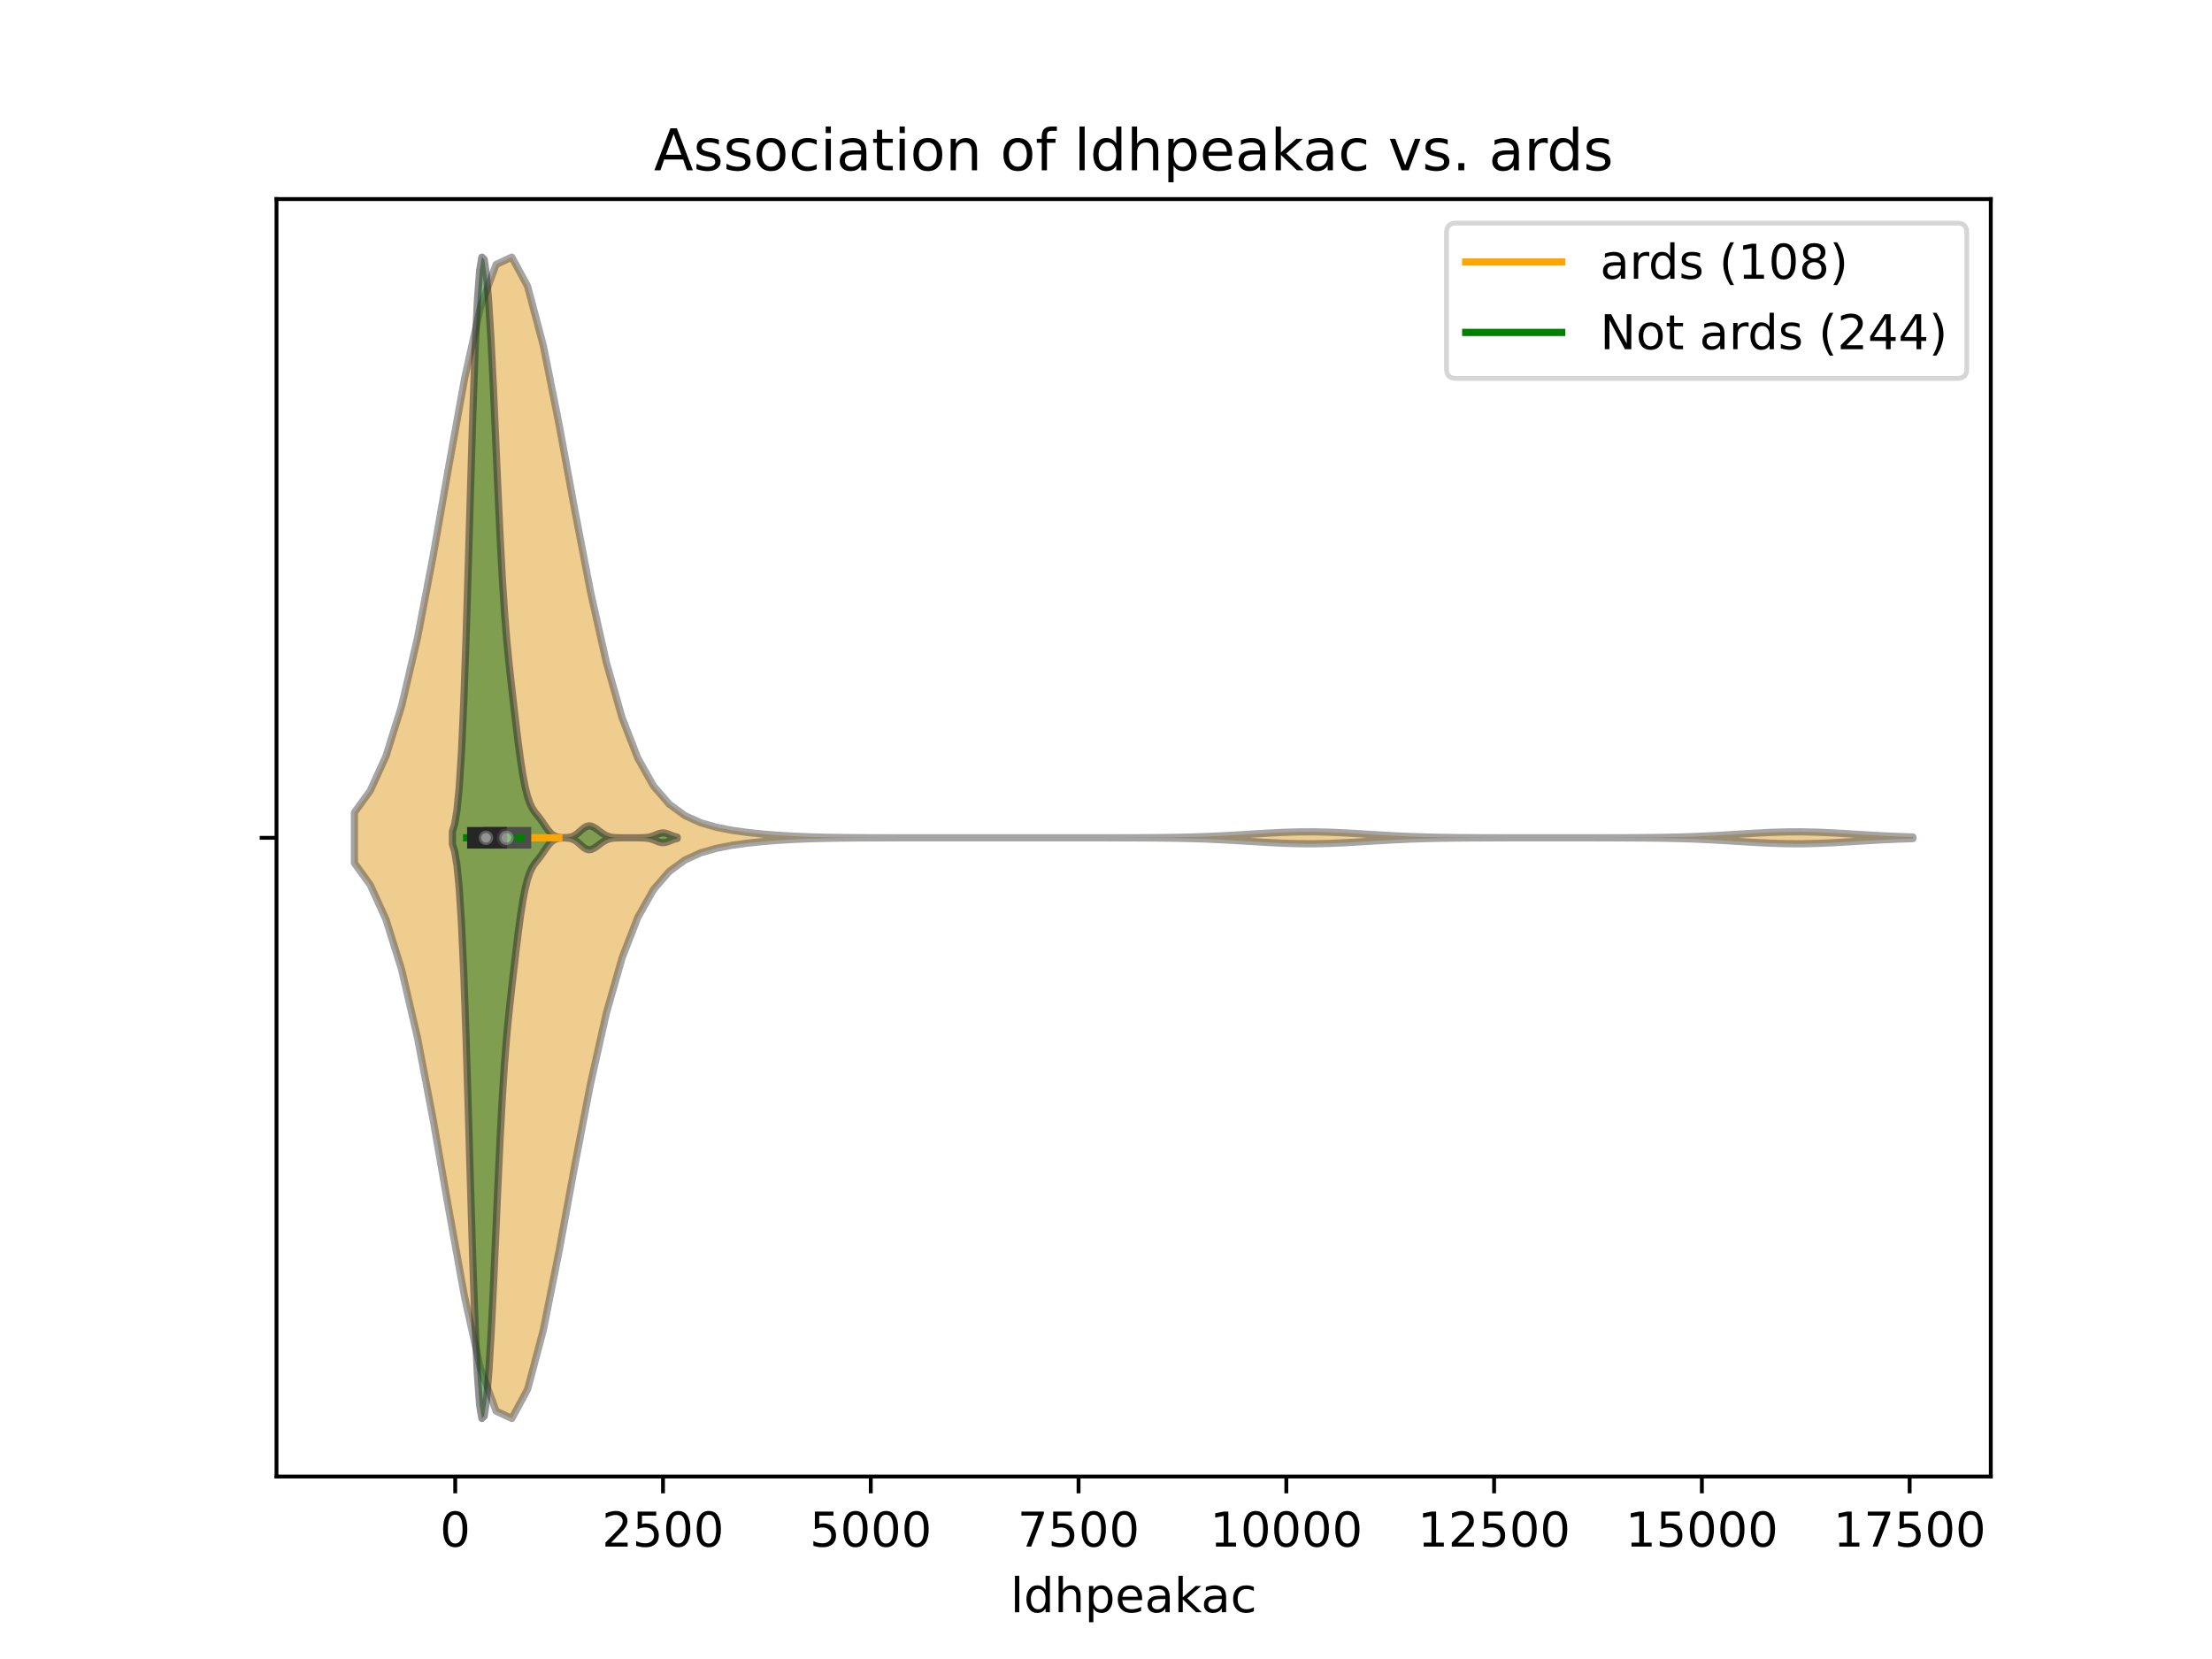 <?xml version="1.0" encoding="utf-8" standalone="no"?>
<!DOCTYPE svg PUBLIC "-//W3C//DTD SVG 1.1//EN"
  "http://www.w3.org/Graphics/SVG/1.1/DTD/svg11.dtd">
<!-- Created with matplotlib (https://matplotlib.org/) -->
<svg height="345.6pt" version="1.1" viewBox="0 0 460.8 345.6" width="460.8pt" xmlns="http://www.w3.org/2000/svg" xmlns:xlink="http://www.w3.org/1999/xlink">
 <defs>
  <style type="text/css">
*{stroke-linecap:butt;stroke-linejoin:round;}
  </style>
 </defs>
 <g id="figure_1">
  <g id="patch_1">
   <path d="M 0 345.6 
L 460.8 345.6 
L 460.8 0 
L 0 0 
z
" style="fill:#ffffff;"/>
  </g>
  <g id="axes_1">
   <g id="patch_2">
    <path d="M 57.6 307.584 
L 414.72 307.584 
L 414.72 41.472 
L 57.6 41.472 
z
" style="fill:#ffffff;"/>
   </g>
   <g id="PolyCollection_1">
    <defs>
     <path d="M 73.833 -165.805 
L 73.833 -176.339 
L 77.112 -180.856 
L 80.391 -188.04 
L 83.671 -198.547 
L 86.95 -212.621 
L 90.229 -229.773 
L 93.509 -248.578 
L 96.788 -266.751 
L 100.067 -281.561 
L 103.347 -290.508 
L 106.626 -292.032 
L 109.905 -285.973 
L 113.185 -273.595 
L 116.464 -257.169 
L 119.743 -239.301 
L 123.023 -222.278 
L 126.302 -207.65 
L 129.581 -196.116 
L 132.861 -187.669 
L 136.14 -181.863 
L 139.42 -178.073 
L 142.699 -175.687 
L 145.978 -174.202 
L 149.258 -173.258 
L 152.537 -172.625 
L 155.816 -172.173 
L 159.096 -171.834 
L 162.375 -171.579 
L 165.654 -171.393 
L 168.934 -171.263 
L 172.213 -171.178 
L 175.492 -171.128 
L 178.772 -171.099 
L 182.051 -171.084 
L 185.33 -171.077 
L 188.61 -171.074 
L 191.889 -171.073 
L 195.168 -171.072 
L 198.448 -171.072 
L 201.727 -171.072 
L 205.006 -171.072 
L 208.286 -171.072 
L 211.565 -171.072 
L 214.844 -171.072 
L 218.124 -171.072 
L 221.403 -171.072 
L 224.682 -171.072 
L 227.962 -171.073 
L 231.241 -171.076 
L 234.52 -171.081 
L 237.8 -171.092 
L 241.079 -171.114 
L 244.358 -171.154 
L 247.638 -171.22 
L 250.917 -171.322 
L 254.196 -171.464 
L 257.476 -171.643 
L 260.755 -171.844 
L 264.034 -172.042 
L 267.314 -172.205 
L 270.593 -172.301 
L 273.872 -172.312 
L 277.152 -172.234 
L 280.431 -172.083 
L 283.71 -171.89 
L 286.99 -171.687 
L 290.269 -171.501 
L 293.548 -171.351 
L 296.828 -171.24 
L 300.107 -171.166 
L 303.386 -171.121 
L 306.666 -171.096 
L 309.945 -171.083 
L 313.224 -171.076 
L 316.504 -171.074 
L 319.783 -171.073 
L 323.062 -171.072 
L 326.342 -171.073 
L 329.621 -171.073 
L 332.9 -171.076 
L 336.18 -171.081 
L 339.459 -171.092 
L 342.739 -171.114 
L 346.018 -171.153 
L 349.297 -171.22 
L 352.577 -171.321 
L 355.856 -171.463 
L 359.135 -171.641 
L 362.415 -171.842 
L 365.694 -172.041 
L 368.973 -172.204 
L 372.253 -172.301 
L 375.532 -172.312 
L 378.811 -172.234 
L 382.091 -172.084 
L 385.37 -171.891 
L 388.649 -171.688 
L 391.929 -171.503 
L 395.208 -171.352 
L 398.487 -171.241 
L 398.487 -170.903 
L 398.487 -170.903 
L 395.208 -170.792 
L 391.929 -170.641 
L 388.649 -170.456 
L 385.37 -170.253 
L 382.091 -170.06 
L 378.811 -169.91 
L 375.532 -169.832 
L 372.253 -169.843 
L 368.973 -169.94 
L 365.694 -170.103 
L 362.415 -170.302 
L 359.135 -170.503 
L 355.856 -170.681 
L 352.577 -170.823 
L 349.297 -170.924 
L 346.018 -170.991 
L 342.739 -171.03 
L 339.459 -171.052 
L 336.18 -171.063 
L 332.9 -171.068 
L 329.621 -171.071 
L 326.342 -171.071 
L 323.062 -171.072 
L 319.783 -171.071 
L 316.504 -171.07 
L 313.224 -171.068 
L 309.945 -171.061 
L 306.666 -171.048 
L 303.386 -171.023 
L 300.107 -170.978 
L 296.828 -170.904 
L 293.548 -170.793 
L 290.269 -170.643 
L 286.99 -170.457 
L 283.71 -170.254 
L 280.431 -170.061 
L 277.152 -169.91 
L 273.872 -169.832 
L 270.593 -169.843 
L 267.314 -169.939 
L 264.034 -170.102 
L 260.755 -170.3 
L 257.476 -170.501 
L 254.196 -170.68 
L 250.917 -170.822 
L 247.638 -170.924 
L 244.358 -170.99 
L 241.079 -171.03 
L 237.8 -171.052 
L 234.52 -171.063 
L 231.241 -171.068 
L 227.962 -171.071 
L 224.682 -171.072 
L 221.403 -171.072 
L 218.124 -171.072 
L 214.844 -171.072 
L 211.565 -171.072 
L 208.286 -171.072 
L 205.006 -171.072 
L 201.727 -171.072 
L 198.448 -171.072 
L 195.168 -171.072 
L 191.889 -171.071 
L 188.61 -171.07 
L 185.33 -171.067 
L 182.051 -171.06 
L 178.772 -171.045 
L 175.492 -171.016 
L 172.213 -170.966 
L 168.934 -170.881 
L 165.654 -170.751 
L 162.375 -170.565 
L 159.096 -170.31 
L 155.816 -169.971 
L 152.537 -169.519 
L 149.258 -168.886 
L 145.978 -167.942 
L 142.699 -166.457 
L 139.42 -164.071 
L 136.14 -160.281 
L 132.861 -154.475 
L 129.581 -146.028 
L 126.302 -134.494 
L 123.023 -119.866 
L 119.743 -102.843 
L 116.464 -84.975 
L 113.185 -68.549 
L 109.905 -56.171 
L 106.626 -50.112 
L 103.347 -51.636 
L 100.067 -60.583 
L 96.788 -75.393 
L 93.509 -93.566 
L 90.229 -112.371 
L 86.95 -129.523 
L 83.671 -143.597 
L 80.391 -154.104 
L 77.112 -161.288 
L 73.833 -165.805 
z
" id="m3da994c043" style="stroke:#4c4c4c;stroke-opacity:0.5;stroke-width:1.5;"/>
    </defs>
    <g clip-path="url(#pd1e7271d6f)">
     <use style="fill:#df9c20;fill-opacity:0.5;stroke:#4c4c4c;stroke-opacity:0.5;stroke-width:1.5;" x="0" xlink:href="#m3da994c043" y="345.6"/>
    </g>
   </g>
   <g id="PolyCollection_2">
    <defs>
     <path d="M 94.249 -169.757 
L 94.249 -172.387 
L 94.722 -173.931 
L 95.195 -176.789 
L 95.668 -181.611 
L 96.141 -189.022 
L 96.614 -199.4 
L 97.087 -212.638 
L 97.56 -228.003 
L 98.033 -244.201 
L 98.506 -259.659 
L 98.979 -272.909 
L 99.451 -282.928 
L 99.924 -289.279 
L 100.397 -292.032 
L 100.87 -291.546 
L 101.343 -288.248 
L 101.816 -282.513 
L 102.289 -274.689 
L 102.762 -265.203 
L 103.235 -254.67 
L 103.708 -243.901 
L 104.181 -233.755 
L 104.654 -224.91 
L 105.127 -217.66 
L 105.599 -211.863 
L 106.072 -207.076 
L 106.545 -202.795 
L 107.018 -198.679 
L 107.491 -194.633 
L 107.964 -190.758 
L 108.437 -187.232 
L 108.91 -184.204 
L 109.383 -181.739 
L 109.856 -179.83 
L 110.329 -178.409 
L 110.802 -177.377 
L 111.275 -176.614 
L 111.747 -175.995 
L 112.22 -175.41 
L 112.693 -174.789 
L 113.166 -174.112 
L 113.639 -173.412 
L 114.112 -172.748 
L 114.585 -172.18 
L 115.058 -171.744 
L 115.531 -171.445 
L 116.004 -171.26 
L 116.477 -171.16 
L 116.95 -171.112 
L 117.423 -171.097 
L 117.895 -171.106 
L 118.368 -171.144 
L 118.841 -171.225 
L 119.314 -171.372 
L 119.787 -171.604 
L 120.26 -171.931 
L 120.733 -172.335 
L 121.206 -172.766 
L 121.679 -173.155 
L 122.152 -173.434 
L 122.625 -173.557 
L 123.098 -173.517 
L 123.57 -173.337 
L 124.043 -173.058 
L 124.516 -172.72 
L 124.989 -172.363 
L 125.462 -172.021 
L 125.935 -171.721 
L 126.408 -171.482 
L 126.881 -171.31 
L 127.354 -171.198 
L 127.827 -171.133 
L 128.3 -171.099 
L 128.773 -171.083 
L 129.246 -171.076 
L 129.718 -171.073 
L 130.191 -171.072 
L 130.664 -171.072 
L 131.137 -171.072 
L 131.61 -171.072 
L 132.083 -171.072 
L 132.556 -171.073 
L 133.029 -171.075 
L 133.502 -171.08 
L 133.975 -171.092 
L 134.448 -171.119 
L 134.921 -171.17 
L 135.394 -171.259 
L 135.866 -171.392 
L 136.339 -171.567 
L 136.812 -171.764 
L 137.285 -171.943 
L 137.758 -172.063 
L 138.231 -172.089 
L 138.704 -172.014 
L 139.177 -171.86 
L 139.65 -171.666 
L 140.123 -171.477 
L 140.596 -171.321 
L 141.069 -171.21 
L 141.069 -170.934 
L 141.069 -170.934 
L 140.596 -170.823 
L 140.123 -170.667 
L 139.65 -170.478 
L 139.177 -170.284 
L 138.704 -170.13 
L 138.231 -170.055 
L 137.758 -170.081 
L 137.285 -170.201 
L 136.812 -170.38 
L 136.339 -170.577 
L 135.866 -170.752 
L 135.394 -170.885 
L 134.921 -170.974 
L 134.448 -171.025 
L 133.975 -171.052 
L 133.502 -171.064 
L 133.029 -171.069 
L 132.556 -171.071 
L 132.083 -171.072 
L 131.61 -171.072 
L 131.137 -171.072 
L 130.664 -171.072 
L 130.191 -171.072 
L 129.718 -171.071 
L 129.246 -171.068 
L 128.773 -171.061 
L 128.3 -171.045 
L 127.827 -171.011 
L 127.354 -170.946 
L 126.881 -170.834 
L 126.408 -170.662 
L 125.935 -170.423 
L 125.462 -170.123 
L 124.989 -169.781 
L 124.516 -169.424 
L 124.043 -169.086 
L 123.57 -168.807 
L 123.098 -168.627 
L 122.625 -168.587 
L 122.152 -168.71 
L 121.679 -168.989 
L 121.206 -169.378 
L 120.733 -169.809 
L 120.26 -170.213 
L 119.787 -170.54 
L 119.314 -170.772 
L 118.841 -170.919 
L 118.368 -171 
L 117.895 -171.038 
L 117.423 -171.047 
L 116.95 -171.032 
L 116.477 -170.984 
L 116.004 -170.884 
L 115.531 -170.699 
L 115.058 -170.4 
L 114.585 -169.964 
L 114.112 -169.396 
L 113.639 -168.732 
L 113.166 -168.032 
L 112.693 -167.355 
L 112.22 -166.734 
L 111.747 -166.149 
L 111.275 -165.53 
L 110.802 -164.767 
L 110.329 -163.735 
L 109.856 -162.314 
L 109.383 -160.405 
L 108.91 -157.94 
L 108.437 -154.912 
L 107.964 -151.386 
L 107.491 -147.511 
L 107.018 -143.465 
L 106.545 -139.349 
L 106.072 -135.068 
L 105.599 -130.281 
L 105.127 -124.484 
L 104.654 -117.234 
L 104.181 -108.389 
L 103.708 -98.243 
L 103.235 -87.474 
L 102.762 -76.941 
L 102.289 -67.455 
L 101.816 -59.631 
L 101.343 -53.896 
L 100.87 -50.598 
L 100.397 -50.112 
L 99.924 -52.865 
L 99.451 -59.216 
L 98.979 -69.235 
L 98.506 -82.485 
L 98.033 -97.943 
L 97.56 -114.141 
L 97.087 -129.506 
L 96.614 -142.744 
L 96.141 -153.122 
L 95.668 -160.533 
L 95.195 -165.355 
L 94.722 -168.213 
L 94.249 -169.757 
z
" id="m37a265ae26" style="stroke:#262626;stroke-opacity:0.5;stroke-width:1.5;"/>
    </defs>
    <g clip-path="url(#pd1e7271d6f)">
     <use style="fill:#107010;fill-opacity:0.5;stroke:#262626;stroke-opacity:0.5;stroke-width:1.5;" x="0" xlink:href="#m37a265ae26" y="345.6"/>
    </g>
   </g>
   <g id="matplotlib.axis_1">
    <g id="xtick_1">
     <g id="line2d_1">
      <defs>
       <path d="M 0 0 
L 0 3.5 
" id="m5a91fe076e" style="stroke:#000000;stroke-width:0.8;"/>
      </defs>
      <g>
       <use style="stroke:#000000;stroke-width:0.8;" x="94.831" xlink:href="#m5a91fe076e" y="307.584"/>
      </g>
     </g>
     <g id="text_1">
      <!-- 0 -->
      <defs>
       <path d="M 31.781 66.406 
Q 24.172 66.406 20.328 58.906 
Q 16.5 51.422 16.5 36.375 
Q 16.5 21.391 20.328 13.891 
Q 24.172 6.391 31.781 6.391 
Q 39.453 6.391 43.281 13.891 
Q 47.125 21.391 47.125 36.375 
Q 47.125 51.422 43.281 58.906 
Q 39.453 66.406 31.781 66.406 
z
M 31.781 74.219 
Q 44.047 74.219 50.516 64.516 
Q 56.984 54.828 56.984 36.375 
Q 56.984 17.969 50.516 8.266 
Q 44.047 -1.422 31.781 -1.422 
Q 19.531 -1.422 13.062 8.266 
Q 6.594 17.969 6.594 36.375 
Q 6.594 54.828 13.062 64.516 
Q 19.531 74.219 31.781 74.219 
z
" id="DejaVuSans-48"/>
      </defs>
      <g transform="translate(91.65 322.182)scale(0.1 -0.1)">
       <use xlink:href="#DejaVuSans-48"/>
      </g>
     </g>
    </g>
    <g id="xtick_2">
     <g id="line2d_2">
      <g>
       <use style="stroke:#000000;stroke-width:0.8;" x="138.115" xlink:href="#m5a91fe076e" y="307.584"/>
      </g>
     </g>
     <g id="text_2">
      <!-- 2500 -->
      <defs>
       <path d="M 19.188 8.297 
L 53.609 8.297 
L 53.609 0 
L 7.328 0 
L 7.328 8.297 
Q 12.938 14.109 22.625 23.891 
Q 32.328 33.688 34.812 36.531 
Q 39.547 41.844 41.422 45.531 
Q 43.312 49.219 43.312 52.781 
Q 43.312 58.594 39.234 62.25 
Q 35.156 65.922 28.609 65.922 
Q 23.969 65.922 18.812 64.312 
Q 13.672 62.703 7.812 59.422 
L 7.812 69.391 
Q 13.766 71.781 18.938 73 
Q 24.125 74.219 28.422 74.219 
Q 39.75 74.219 46.484 68.547 
Q 53.219 62.891 53.219 53.422 
Q 53.219 48.922 51.531 44.891 
Q 49.859 40.875 45.406 35.406 
Q 44.188 33.984 37.641 27.219 
Q 31.109 20.453 19.188 8.297 
z
" id="DejaVuSans-50"/>
       <path d="M 10.797 72.906 
L 49.516 72.906 
L 49.516 64.594 
L 19.828 64.594 
L 19.828 46.734 
Q 21.969 47.469 24.109 47.828 
Q 26.266 48.188 28.422 48.188 
Q 40.625 48.188 47.75 41.5 
Q 54.891 34.812 54.891 23.391 
Q 54.891 11.625 47.562 5.094 
Q 40.234 -1.422 26.906 -1.422 
Q 22.312 -1.422 17.547 -0.641 
Q 12.797 0.141 7.719 1.703 
L 7.719 11.625 
Q 12.109 9.234 16.797 8.062 
Q 21.484 6.891 26.703 6.891 
Q 35.156 6.891 40.078 11.328 
Q 45.016 15.766 45.016 23.391 
Q 45.016 31 40.078 35.438 
Q 35.156 39.891 26.703 39.891 
Q 22.75 39.891 18.812 39.016 
Q 14.891 38.141 10.797 36.281 
z
" id="DejaVuSans-53"/>
      </defs>
      <g transform="translate(125.39 322.182)scale(0.1 -0.1)">
       <use xlink:href="#DejaVuSans-50"/>
       <use x="63.623" xlink:href="#DejaVuSans-53"/>
       <use x="127.246" xlink:href="#DejaVuSans-48"/>
       <use x="190.869" xlink:href="#DejaVuSans-48"/>
      </g>
     </g>
    </g>
    <g id="xtick_3">
     <g id="line2d_3">
      <g>
       <use style="stroke:#000000;stroke-width:0.8;" x="181.398" xlink:href="#m5a91fe076e" y="307.584"/>
      </g>
     </g>
     <g id="text_3">
      <!-- 5000 -->
      <g transform="translate(168.673 322.182)scale(0.1 -0.1)">
       <use xlink:href="#DejaVuSans-53"/>
       <use x="63.623" xlink:href="#DejaVuSans-48"/>
       <use x="127.246" xlink:href="#DejaVuSans-48"/>
       <use x="190.869" xlink:href="#DejaVuSans-48"/>
      </g>
     </g>
    </g>
    <g id="xtick_4">
     <g id="line2d_4">
      <g>
       <use style="stroke:#000000;stroke-width:0.8;" x="224.681" xlink:href="#m5a91fe076e" y="307.584"/>
      </g>
     </g>
     <g id="text_4">
      <!-- 7500 -->
      <defs>
       <path d="M 8.203 72.906 
L 55.078 72.906 
L 55.078 68.703 
L 28.609 0 
L 18.312 0 
L 43.219 64.594 
L 8.203 64.594 
z
" id="DejaVuSans-55"/>
      </defs>
      <g transform="translate(211.956 322.182)scale(0.1 -0.1)">
       <use xlink:href="#DejaVuSans-55"/>
       <use x="63.623" xlink:href="#DejaVuSans-53"/>
       <use x="127.246" xlink:href="#DejaVuSans-48"/>
       <use x="190.869" xlink:href="#DejaVuSans-48"/>
      </g>
     </g>
    </g>
    <g id="xtick_5">
     <g id="line2d_5">
      <g>
       <use style="stroke:#000000;stroke-width:0.8;" x="267.965" xlink:href="#m5a91fe076e" y="307.584"/>
      </g>
     </g>
     <g id="text_5">
      <!-- 10000 -->
      <defs>
       <path d="M 12.406 8.297 
L 28.516 8.297 
L 28.516 63.922 
L 10.984 60.406 
L 10.984 69.391 
L 28.422 72.906 
L 38.281 72.906 
L 38.281 8.297 
L 54.391 8.297 
L 54.391 0 
L 12.406 0 
z
" id="DejaVuSans-49"/>
      </defs>
      <g transform="translate(252.058 322.182)scale(0.1 -0.1)">
       <use xlink:href="#DejaVuSans-49"/>
       <use x="63.623" xlink:href="#DejaVuSans-48"/>
       <use x="127.246" xlink:href="#DejaVuSans-48"/>
       <use x="190.869" xlink:href="#DejaVuSans-48"/>
       <use x="254.492" xlink:href="#DejaVuSans-48"/>
      </g>
     </g>
    </g>
    <g id="xtick_6">
     <g id="line2d_6">
      <g>
       <use style="stroke:#000000;stroke-width:0.8;" x="311.248" xlink:href="#m5a91fe076e" y="307.584"/>
      </g>
     </g>
     <g id="text_6">
      <!-- 12500 -->
      <g transform="translate(295.342 322.182)scale(0.1 -0.1)">
       <use xlink:href="#DejaVuSans-49"/>
       <use x="63.623" xlink:href="#DejaVuSans-50"/>
       <use x="127.246" xlink:href="#DejaVuSans-53"/>
       <use x="190.869" xlink:href="#DejaVuSans-48"/>
       <use x="254.492" xlink:href="#DejaVuSans-48"/>
      </g>
     </g>
    </g>
    <g id="xtick_7">
     <g id="line2d_7">
      <g>
       <use style="stroke:#000000;stroke-width:0.8;" x="354.531" xlink:href="#m5a91fe076e" y="307.584"/>
      </g>
     </g>
     <g id="text_7">
      <!-- 15000 -->
      <g transform="translate(338.625 322.182)scale(0.1 -0.1)">
       <use xlink:href="#DejaVuSans-49"/>
       <use x="63.623" xlink:href="#DejaVuSans-53"/>
       <use x="127.246" xlink:href="#DejaVuSans-48"/>
       <use x="190.869" xlink:href="#DejaVuSans-48"/>
       <use x="254.492" xlink:href="#DejaVuSans-48"/>
      </g>
     </g>
    </g>
    <g id="xtick_8">
     <g id="line2d_8">
      <g>
       <use style="stroke:#000000;stroke-width:0.8;" x="397.815" xlink:href="#m5a91fe076e" y="307.584"/>
      </g>
     </g>
     <g id="text_8">
      <!-- 17500 -->
      <g transform="translate(381.908 322.182)scale(0.1 -0.1)">
       <use xlink:href="#DejaVuSans-49"/>
       <use x="63.623" xlink:href="#DejaVuSans-55"/>
       <use x="127.246" xlink:href="#DejaVuSans-53"/>
       <use x="190.869" xlink:href="#DejaVuSans-48"/>
       <use x="254.492" xlink:href="#DejaVuSans-48"/>
      </g>
     </g>
    </g>
    <g id="text_9">
     <!-- ldhpeakac -->
     <defs>
      <path d="M 9.422 75.984 
L 18.406 75.984 
L 18.406 0 
L 9.422 0 
z
" id="DejaVuSans-108"/>
      <path d="M 45.406 46.391 
L 45.406 75.984 
L 54.391 75.984 
L 54.391 0 
L 45.406 0 
L 45.406 8.203 
Q 42.578 3.328 38.25 0.953 
Q 33.938 -1.422 27.875 -1.422 
Q 17.969 -1.422 11.734 6.484 
Q 5.516 14.406 5.516 27.297 
Q 5.516 40.188 11.734 48.094 
Q 17.969 56 27.875 56 
Q 33.938 56 38.25 53.625 
Q 42.578 51.266 45.406 46.391 
z
M 14.797 27.297 
Q 14.797 17.391 18.875 11.75 
Q 22.953 6.109 30.078 6.109 
Q 37.203 6.109 41.297 11.75 
Q 45.406 17.391 45.406 27.297 
Q 45.406 37.203 41.297 42.844 
Q 37.203 48.484 30.078 48.484 
Q 22.953 48.484 18.875 42.844 
Q 14.797 37.203 14.797 27.297 
z
" id="DejaVuSans-100"/>
      <path d="M 54.891 33.016 
L 54.891 0 
L 45.906 0 
L 45.906 32.719 
Q 45.906 40.484 42.875 44.328 
Q 39.844 48.188 33.797 48.188 
Q 26.516 48.188 22.312 43.547 
Q 18.109 38.922 18.109 30.906 
L 18.109 0 
L 9.078 0 
L 9.078 75.984 
L 18.109 75.984 
L 18.109 46.188 
Q 21.344 51.125 25.703 53.562 
Q 30.078 56 35.797 56 
Q 45.219 56 50.047 50.172 
Q 54.891 44.344 54.891 33.016 
z
" id="DejaVuSans-104"/>
      <path d="M 18.109 8.203 
L 18.109 -20.797 
L 9.078 -20.797 
L 9.078 54.688 
L 18.109 54.688 
L 18.109 46.391 
Q 20.953 51.266 25.266 53.625 
Q 29.594 56 35.594 56 
Q 45.562 56 51.781 48.094 
Q 58.016 40.188 58.016 27.297 
Q 58.016 14.406 51.781 6.484 
Q 45.562 -1.422 35.594 -1.422 
Q 29.594 -1.422 25.266 0.953 
Q 20.953 3.328 18.109 8.203 
z
M 48.688 27.297 
Q 48.688 37.203 44.609 42.844 
Q 40.531 48.484 33.406 48.484 
Q 26.266 48.484 22.188 42.844 
Q 18.109 37.203 18.109 27.297 
Q 18.109 17.391 22.188 11.75 
Q 26.266 6.109 33.406 6.109 
Q 40.531 6.109 44.609 11.75 
Q 48.688 17.391 48.688 27.297 
z
" id="DejaVuSans-112"/>
      <path d="M 56.203 29.594 
L 56.203 25.203 
L 14.891 25.203 
Q 15.484 15.922 20.484 11.062 
Q 25.484 6.203 34.422 6.203 
Q 39.594 6.203 44.453 7.469 
Q 49.312 8.734 54.109 11.281 
L 54.109 2.781 
Q 49.266 0.734 44.188 -0.344 
Q 39.109 -1.422 33.891 -1.422 
Q 20.797 -1.422 13.156 6.188 
Q 5.516 13.812 5.516 26.812 
Q 5.516 40.234 12.766 48.109 
Q 20.016 56 32.328 56 
Q 43.359 56 49.781 48.891 
Q 56.203 41.797 56.203 29.594 
z
M 47.219 32.234 
Q 47.125 39.594 43.094 43.984 
Q 39.062 48.391 32.422 48.391 
Q 24.906 48.391 20.391 44.141 
Q 15.875 39.891 15.188 32.172 
z
" id="DejaVuSans-101"/>
      <path d="M 34.281 27.484 
Q 23.391 27.484 19.188 25 
Q 14.984 22.516 14.984 16.5 
Q 14.984 11.719 18.141 8.906 
Q 21.297 6.109 26.703 6.109 
Q 34.188 6.109 38.703 11.406 
Q 43.219 16.703 43.219 25.484 
L 43.219 27.484 
z
M 52.203 31.203 
L 52.203 0 
L 43.219 0 
L 43.219 8.297 
Q 40.141 3.328 35.547 0.953 
Q 30.953 -1.422 24.312 -1.422 
Q 15.922 -1.422 10.953 3.297 
Q 6 8.016 6 15.922 
Q 6 25.141 12.172 29.828 
Q 18.359 34.516 30.609 34.516 
L 43.219 34.516 
L 43.219 35.406 
Q 43.219 41.609 39.141 45 
Q 35.062 48.391 27.688 48.391 
Q 23 48.391 18.547 47.266 
Q 14.109 46.141 10.016 43.891 
L 10.016 52.203 
Q 14.938 54.109 19.578 55.047 
Q 24.219 56 28.609 56 
Q 40.484 56 46.344 49.844 
Q 52.203 43.703 52.203 31.203 
z
" id="DejaVuSans-97"/>
      <path d="M 9.078 75.984 
L 18.109 75.984 
L 18.109 31.109 
L 44.922 54.688 
L 56.391 54.688 
L 27.391 29.109 
L 57.625 0 
L 45.906 0 
L 18.109 26.703 
L 18.109 0 
L 9.078 0 
z
" id="DejaVuSans-107"/>
      <path d="M 48.781 52.594 
L 48.781 44.188 
Q 44.969 46.297 41.141 47.344 
Q 37.312 48.391 33.406 48.391 
Q 24.656 48.391 19.812 42.844 
Q 14.984 37.312 14.984 27.297 
Q 14.984 17.281 19.812 11.734 
Q 24.656 6.203 33.406 6.203 
Q 37.312 6.203 41.141 7.25 
Q 44.969 8.297 48.781 10.406 
L 48.781 2.094 
Q 45.016 0.344 40.984 -0.531 
Q 36.969 -1.422 32.422 -1.422 
Q 20.062 -1.422 12.781 6.344 
Q 5.516 14.109 5.516 27.297 
Q 5.516 40.672 12.859 48.328 
Q 20.219 56 33.016 56 
Q 37.156 56 41.109 55.141 
Q 45.062 54.297 48.781 52.594 
z
" id="DejaVuSans-99"/>
     </defs>
     <g transform="translate(210.492 335.861)scale(0.1 -0.1)">
      <use xlink:href="#DejaVuSans-108"/>
      <use x="27.783" xlink:href="#DejaVuSans-100"/>
      <use x="91.26" xlink:href="#DejaVuSans-104"/>
      <use x="154.639" xlink:href="#DejaVuSans-112"/>
      <use x="218.115" xlink:href="#DejaVuSans-101"/>
      <use x="279.639" xlink:href="#DejaVuSans-97"/>
      <use x="340.918" xlink:href="#DejaVuSans-107"/>
      <use x="397.078" xlink:href="#DejaVuSans-97"/>
      <use x="458.357" xlink:href="#DejaVuSans-99"/>
     </g>
    </g>
   </g>
   <g id="matplotlib.axis_2">
    <g id="ytick_1">
     <g id="line2d_9">
      <defs>
       <path d="M 0 0 
L -3.5 0 
" id="m0ab1f8cc8e" style="stroke:#000000;stroke-width:0.8;"/>
      </defs>
      <g>
       <use style="stroke:#000000;stroke-width:0.8;" x="57.6" xlink:href="#m0ab1f8cc8e" y="174.528"/>
      </g>
     </g>
    </g>
   </g>
   <g id="line2d_10">
    <path clip-path="url(#pd1e7271d6f)" d="M 98.034 174.528 
L 116.421 174.528 
" style="fill:none;stroke:#ffa500;stroke-linecap:square;stroke-width:1.5;"/>
   </g>
   <g id="line2d_11">
    <path clip-path="url(#pd1e7271d6f)" d="M 102.886 174.528 
L 108.414 174.528 
" style="fill:none;stroke:#4c4c4c;stroke-linecap:square;stroke-width:4.5;"/>
   </g>
   <g id="line2d_12">
    <path clip-path="url(#pd1e7271d6f)" d="M 97.203 174.528 
L 108.613 174.528 
" style="fill:none;stroke:#008000;stroke-linecap:square;stroke-width:1.5;"/>
   </g>
   <g id="line2d_13">
    <path clip-path="url(#pd1e7271d6f)" d="M 99.554 174.528 
L 103.375 174.528 
" style="fill:none;stroke:#262626;stroke-linecap:square;stroke-width:4.5;"/>
   </g>
   <g id="patch_3">
    <path d="M 57.6 307.584 
L 57.6 41.472 
" style="fill:none;stroke:#000000;stroke-linecap:square;stroke-linejoin:miter;stroke-width:0.8;"/>
   </g>
   <g id="patch_4">
    <path d="M 414.72 307.584 
L 414.72 41.472 
" style="fill:none;stroke:#000000;stroke-linecap:square;stroke-linejoin:miter;stroke-width:0.8;"/>
   </g>
   <g id="patch_5">
    <path d="M 57.6 307.584 
L 414.72 307.584 
" style="fill:none;stroke:#000000;stroke-linecap:square;stroke-linejoin:miter;stroke-width:0.8;"/>
   </g>
   <g id="patch_6">
    <path d="M 57.6 41.472 
L 414.72 41.472 
" style="fill:none;stroke:#000000;stroke-linecap:square;stroke-linejoin:miter;stroke-width:0.8;"/>
   </g>
   <g id="PathCollection_1">
    <defs>
     <path d="M 0 1.5 
C 0.398 1.5 0.779 1.342 1.061 1.061 
C 1.342 0.779 1.5 0.398 1.5 0 
C 1.5 -0.398 1.342 -0.779 1.061 -1.061 
C 0.779 -1.342 0.398 -1.5 0 -1.5 
C -0.398 -1.5 -0.779 -1.342 -1.061 -1.061 
C -1.342 -0.779 -1.5 -0.398 -1.5 0 
C -1.5 0.398 -1.342 0.779 -1.061 1.061 
C -0.779 1.342 -0.398 1.5 0 1.5 
z
" id="m6109cd0cde" style="stroke:#4c4c4c;stroke-opacity:0.5;"/>
    </defs>
    <g clip-path="url(#pd1e7271d6f)">
     <use style="fill:#ffffff;fill-opacity:0.5;stroke:#4c4c4c;stroke-opacity:0.5;" x="105.505" xlink:href="#m6109cd0cde" y="174.528"/>
    </g>
   </g>
   <g id="PathCollection_2">
    <defs>
     <path d="M 0 1.5 
C 0.398 1.5 0.779 1.342 1.061 1.061 
C 1.342 0.779 1.5 0.398 1.5 0 
C 1.5 -0.398 1.342 -0.779 1.061 -1.061 
C 0.779 -1.342 0.398 -1.5 0 -1.5 
C -0.398 -1.5 -0.779 -1.342 -1.061 -1.061 
C -1.342 -0.779 -1.5 -0.398 -1.5 0 
C -1.5 0.398 -1.342 0.779 -1.061 1.061 
C -0.779 1.342 -0.398 1.5 0 1.5 
z
" id="m2f5430310c" style="stroke:#262626;stroke-opacity:0.5;"/>
    </defs>
    <g clip-path="url(#pd1e7271d6f)">
     <use style="fill:#ffffff;fill-opacity:0.5;stroke:#262626;stroke-opacity:0.5;" x="101.237" xlink:href="#m2f5430310c" y="174.528"/>
    </g>
   </g>
   <g id="text_10">
    <!-- Association of ldhpeakac vs. ards -->
    <defs>
     <path d="M 34.188 63.188 
L 20.797 26.906 
L 47.609 26.906 
z
M 28.609 72.906 
L 39.797 72.906 
L 67.578 0 
L 57.328 0 
L 50.688 18.703 
L 17.828 18.703 
L 11.188 0 
L 0.781 0 
z
" id="DejaVuSans-65"/>
     <path d="M 44.281 53.078 
L 44.281 44.578 
Q 40.484 46.531 36.375 47.5 
Q 32.281 48.484 27.875 48.484 
Q 21.188 48.484 17.844 46.438 
Q 14.5 44.391 14.5 40.281 
Q 14.5 37.156 16.891 35.375 
Q 19.281 33.594 26.516 31.984 
L 29.594 31.297 
Q 39.156 29.25 43.188 25.516 
Q 47.219 21.781 47.219 15.094 
Q 47.219 7.469 41.188 3.016 
Q 35.156 -1.422 24.609 -1.422 
Q 20.219 -1.422 15.453 -0.562 
Q 10.688 0.297 5.422 2 
L 5.422 11.281 
Q 10.406 8.688 15.234 7.391 
Q 20.062 6.109 24.812 6.109 
Q 31.156 6.109 34.562 8.281 
Q 37.984 10.453 37.984 14.406 
Q 37.984 18.062 35.516 20.016 
Q 33.062 21.969 24.703 23.781 
L 21.578 24.516 
Q 13.234 26.266 9.516 29.906 
Q 5.812 33.547 5.812 39.891 
Q 5.812 47.609 11.281 51.797 
Q 16.75 56 26.812 56 
Q 31.781 56 36.172 55.266 
Q 40.578 54.547 44.281 53.078 
z
" id="DejaVuSans-115"/>
     <path d="M 30.609 48.391 
Q 23.391 48.391 19.188 42.75 
Q 14.984 37.109 14.984 27.297 
Q 14.984 17.484 19.156 11.844 
Q 23.344 6.203 30.609 6.203 
Q 37.797 6.203 41.984 11.859 
Q 46.188 17.531 46.188 27.297 
Q 46.188 37.016 41.984 42.703 
Q 37.797 48.391 30.609 48.391 
z
M 30.609 56 
Q 42.328 56 49.016 48.375 
Q 55.719 40.766 55.719 27.297 
Q 55.719 13.875 49.016 6.219 
Q 42.328 -1.422 30.609 -1.422 
Q 18.844 -1.422 12.172 6.219 
Q 5.516 13.875 5.516 27.297 
Q 5.516 40.766 12.172 48.375 
Q 18.844 56 30.609 56 
z
" id="DejaVuSans-111"/>
     <path d="M 9.422 54.688 
L 18.406 54.688 
L 18.406 0 
L 9.422 0 
z
M 9.422 75.984 
L 18.406 75.984 
L 18.406 64.594 
L 9.422 64.594 
z
" id="DejaVuSans-105"/>
     <path d="M 18.312 70.219 
L 18.312 54.688 
L 36.812 54.688 
L 36.812 47.703 
L 18.312 47.703 
L 18.312 18.016 
Q 18.312 11.328 20.141 9.422 
Q 21.969 7.516 27.594 7.516 
L 36.812 7.516 
L 36.812 0 
L 27.594 0 
Q 17.188 0 13.234 3.875 
Q 9.281 7.766 9.281 18.016 
L 9.281 47.703 
L 2.688 47.703 
L 2.688 54.688 
L 9.281 54.688 
L 9.281 70.219 
z
" id="DejaVuSans-116"/>
     <path d="M 54.891 33.016 
L 54.891 0 
L 45.906 0 
L 45.906 32.719 
Q 45.906 40.484 42.875 44.328 
Q 39.844 48.188 33.797 48.188 
Q 26.516 48.188 22.312 43.547 
Q 18.109 38.922 18.109 30.906 
L 18.109 0 
L 9.078 0 
L 9.078 54.688 
L 18.109 54.688 
L 18.109 46.188 
Q 21.344 51.125 25.703 53.562 
Q 30.078 56 35.797 56 
Q 45.219 56 50.047 50.172 
Q 54.891 44.344 54.891 33.016 
z
" id="DejaVuSans-110"/>
     <path id="DejaVuSans-32"/>
     <path d="M 37.109 75.984 
L 37.109 68.5 
L 28.516 68.5 
Q 23.688 68.5 21.797 66.547 
Q 19.922 64.594 19.922 59.516 
L 19.922 54.688 
L 34.719 54.688 
L 34.719 47.703 
L 19.922 47.703 
L 19.922 0 
L 10.891 0 
L 10.891 47.703 
L 2.297 47.703 
L 2.297 54.688 
L 10.891 54.688 
L 10.891 58.5 
Q 10.891 67.625 15.141 71.797 
Q 19.391 75.984 28.609 75.984 
z
" id="DejaVuSans-102"/>
     <path d="M 2.984 54.688 
L 12.5 54.688 
L 29.594 8.797 
L 46.688 54.688 
L 56.203 54.688 
L 35.688 0 
L 23.484 0 
z
" id="DejaVuSans-118"/>
     <path d="M 10.688 12.406 
L 21 12.406 
L 21 0 
L 10.688 0 
z
" id="DejaVuSans-46"/>
     <path d="M 41.109 46.297 
Q 39.594 47.172 37.812 47.578 
Q 36.031 48 33.891 48 
Q 26.266 48 22.188 43.047 
Q 18.109 38.094 18.109 28.812 
L 18.109 0 
L 9.078 0 
L 9.078 54.688 
L 18.109 54.688 
L 18.109 46.188 
Q 20.953 51.172 25.484 53.578 
Q 30.031 56 36.531 56 
Q 37.453 56 38.578 55.875 
Q 39.703 55.766 41.062 55.516 
z
" id="DejaVuSans-114"/>
    </defs>
    <g transform="translate(136.228 35.472)scale(0.12 -0.12)">
     <use xlink:href="#DejaVuSans-65"/>
     <use x="68.408" xlink:href="#DejaVuSans-115"/>
     <use x="120.508" xlink:href="#DejaVuSans-115"/>
     <use x="172.607" xlink:href="#DejaVuSans-111"/>
     <use x="233.789" xlink:href="#DejaVuSans-99"/>
     <use x="288.77" xlink:href="#DejaVuSans-105"/>
     <use x="316.553" xlink:href="#DejaVuSans-97"/>
     <use x="377.832" xlink:href="#DejaVuSans-116"/>
     <use x="417.041" xlink:href="#DejaVuSans-105"/>
     <use x="444.824" xlink:href="#DejaVuSans-111"/>
     <use x="506.006" xlink:href="#DejaVuSans-110"/>
     <use x="569.385" xlink:href="#DejaVuSans-32"/>
     <use x="601.172" xlink:href="#DejaVuSans-111"/>
     <use x="662.354" xlink:href="#DejaVuSans-102"/>
     <use x="697.559" xlink:href="#DejaVuSans-32"/>
     <use x="729.346" xlink:href="#DejaVuSans-108"/>
     <use x="757.129" xlink:href="#DejaVuSans-100"/>
     <use x="820.605" xlink:href="#DejaVuSans-104"/>
     <use x="883.984" xlink:href="#DejaVuSans-112"/>
     <use x="947.461" xlink:href="#DejaVuSans-101"/>
     <use x="1008.984" xlink:href="#DejaVuSans-97"/>
     <use x="1070.264" xlink:href="#DejaVuSans-107"/>
     <use x="1126.424" xlink:href="#DejaVuSans-97"/>
     <use x="1187.703" xlink:href="#DejaVuSans-99"/>
     <use x="1242.684" xlink:href="#DejaVuSans-32"/>
     <use x="1274.471" xlink:href="#DejaVuSans-118"/>
     <use x="1333.65" xlink:href="#DejaVuSans-115"/>
     <use x="1385.75" xlink:href="#DejaVuSans-46"/>
     <use x="1417.537" xlink:href="#DejaVuSans-32"/>
     <use x="1449.324" xlink:href="#DejaVuSans-97"/>
     <use x="1510.604" xlink:href="#DejaVuSans-114"/>
     <use x="1549.967" xlink:href="#DejaVuSans-100"/>
     <use x="1613.443" xlink:href="#DejaVuSans-115"/>
    </g>
   </g>
   <g id="legend_1">
    <g id="patch_7">
     <path d="M 303.331 78.828 
L 407.72 78.828 
Q 409.72 78.828 409.72 76.828 
L 409.72 48.472 
Q 409.72 46.472 407.72 46.472 
L 303.331 46.472 
Q 301.331 46.472 301.331 48.472 
L 301.331 76.828 
Q 301.331 78.828 303.331 78.828 
z
" style="fill:#ffffff;opacity:0.8;stroke:#cccccc;stroke-linejoin:miter;"/>
    </g>
    <g id="line2d_14">
     <path d="M 305.331 54.57 
L 325.331 54.57 
" style="fill:none;stroke:#ffa500;stroke-linecap:square;stroke-width:1.5;"/>
    </g>
    <g id="line2d_15"/>
    <g id="text_11">
     <!-- ards (108) -->
     <defs>
      <path d="M 31 75.875 
Q 24.469 64.656 21.281 53.656 
Q 18.109 42.672 18.109 31.391 
Q 18.109 20.125 21.312 9.062 
Q 24.516 -2 31 -13.188 
L 23.188 -13.188 
Q 15.875 -1.703 12.234 9.375 
Q 8.594 20.453 8.594 31.391 
Q 8.594 42.281 12.203 53.312 
Q 15.828 64.359 23.188 75.875 
z
" id="DejaVuSans-40"/>
      <path d="M 31.781 34.625 
Q 24.75 34.625 20.719 30.859 
Q 16.703 27.094 16.703 20.516 
Q 16.703 13.922 20.719 10.156 
Q 24.75 6.391 31.781 6.391 
Q 38.812 6.391 42.859 10.172 
Q 46.922 13.969 46.922 20.516 
Q 46.922 27.094 42.891 30.859 
Q 38.875 34.625 31.781 34.625 
z
M 21.922 38.812 
Q 15.578 40.375 12.031 44.719 
Q 8.5 49.078 8.5 55.328 
Q 8.5 64.062 14.719 69.141 
Q 20.953 74.219 31.781 74.219 
Q 42.672 74.219 48.875 69.141 
Q 55.078 64.062 55.078 55.328 
Q 55.078 49.078 51.531 44.719 
Q 48 40.375 41.703 38.812 
Q 48.828 37.156 52.797 32.312 
Q 56.781 27.484 56.781 20.516 
Q 56.781 9.906 50.312 4.234 
Q 43.844 -1.422 31.781 -1.422 
Q 19.734 -1.422 13.25 4.234 
Q 6.781 9.906 6.781 20.516 
Q 6.781 27.484 10.781 32.312 
Q 14.797 37.156 21.922 38.812 
z
M 18.312 54.391 
Q 18.312 48.734 21.844 45.562 
Q 25.391 42.391 31.781 42.391 
Q 38.141 42.391 41.719 45.562 
Q 45.312 48.734 45.312 54.391 
Q 45.312 60.062 41.719 63.234 
Q 38.141 66.406 31.781 66.406 
Q 25.391 66.406 21.844 63.234 
Q 18.312 60.062 18.312 54.391 
z
" id="DejaVuSans-56"/>
      <path d="M 8.016 75.875 
L 15.828 75.875 
Q 23.141 64.359 26.781 53.312 
Q 30.422 42.281 30.422 31.391 
Q 30.422 20.453 26.781 9.375 
Q 23.141 -1.703 15.828 -13.188 
L 8.016 -13.188 
Q 14.5 -2 17.703 9.062 
Q 20.906 20.125 20.906 31.391 
Q 20.906 42.672 17.703 53.656 
Q 14.5 64.656 8.016 75.875 
z
" id="DejaVuSans-41"/>
     </defs>
     <g transform="translate(333.331 58.07)scale(0.1 -0.1)">
      <use xlink:href="#DejaVuSans-97"/>
      <use x="61.279" xlink:href="#DejaVuSans-114"/>
      <use x="100.643" xlink:href="#DejaVuSans-100"/>
      <use x="164.119" xlink:href="#DejaVuSans-115"/>
      <use x="216.219" xlink:href="#DejaVuSans-32"/>
      <use x="248.006" xlink:href="#DejaVuSans-40"/>
      <use x="287.02" xlink:href="#DejaVuSans-49"/>
      <use x="350.643" xlink:href="#DejaVuSans-48"/>
      <use x="414.266" xlink:href="#DejaVuSans-56"/>
      <use x="477.889" xlink:href="#DejaVuSans-41"/>
     </g>
    </g>
    <g id="line2d_16">
     <path d="M 305.331 69.249 
L 325.331 69.249 
" style="fill:none;stroke:#008000;stroke-linecap:square;stroke-width:1.5;"/>
    </g>
    <g id="line2d_17"/>
    <g id="text_12">
     <!-- Not ards (244) -->
     <defs>
      <path d="M 9.812 72.906 
L 23.094 72.906 
L 55.422 11.922 
L 55.422 72.906 
L 64.984 72.906 
L 64.984 0 
L 51.703 0 
L 19.391 60.984 
L 19.391 0 
L 9.812 0 
z
" id="DejaVuSans-78"/>
      <path d="M 37.797 64.312 
L 12.891 25.391 
L 37.797 25.391 
z
M 35.203 72.906 
L 47.609 72.906 
L 47.609 25.391 
L 58.016 25.391 
L 58.016 17.188 
L 47.609 17.188 
L 47.609 0 
L 37.797 0 
L 37.797 17.188 
L 4.891 17.188 
L 4.891 26.703 
z
" id="DejaVuSans-52"/>
     </defs>
     <g transform="translate(333.331 72.749)scale(0.1 -0.1)">
      <use xlink:href="#DejaVuSans-78"/>
      <use x="74.805" xlink:href="#DejaVuSans-111"/>
      <use x="135.986" xlink:href="#DejaVuSans-116"/>
      <use x="175.195" xlink:href="#DejaVuSans-32"/>
      <use x="206.982" xlink:href="#DejaVuSans-97"/>
      <use x="268.262" xlink:href="#DejaVuSans-114"/>
      <use x="307.625" xlink:href="#DejaVuSans-100"/>
      <use x="371.102" xlink:href="#DejaVuSans-115"/>
      <use x="423.201" xlink:href="#DejaVuSans-32"/>
      <use x="454.988" xlink:href="#DejaVuSans-40"/>
      <use x="494.002" xlink:href="#DejaVuSans-50"/>
      <use x="557.625" xlink:href="#DejaVuSans-52"/>
      <use x="621.248" xlink:href="#DejaVuSans-52"/>
      <use x="684.871" xlink:href="#DejaVuSans-41"/>
     </g>
    </g>
   </g>
  </g>
 </g>
 <defs>
  <clipPath id="pd1e7271d6f">
   <rect height="266.112" width="357.12" x="57.6" y="41.472"/>
  </clipPath>
 </defs>
</svg>
